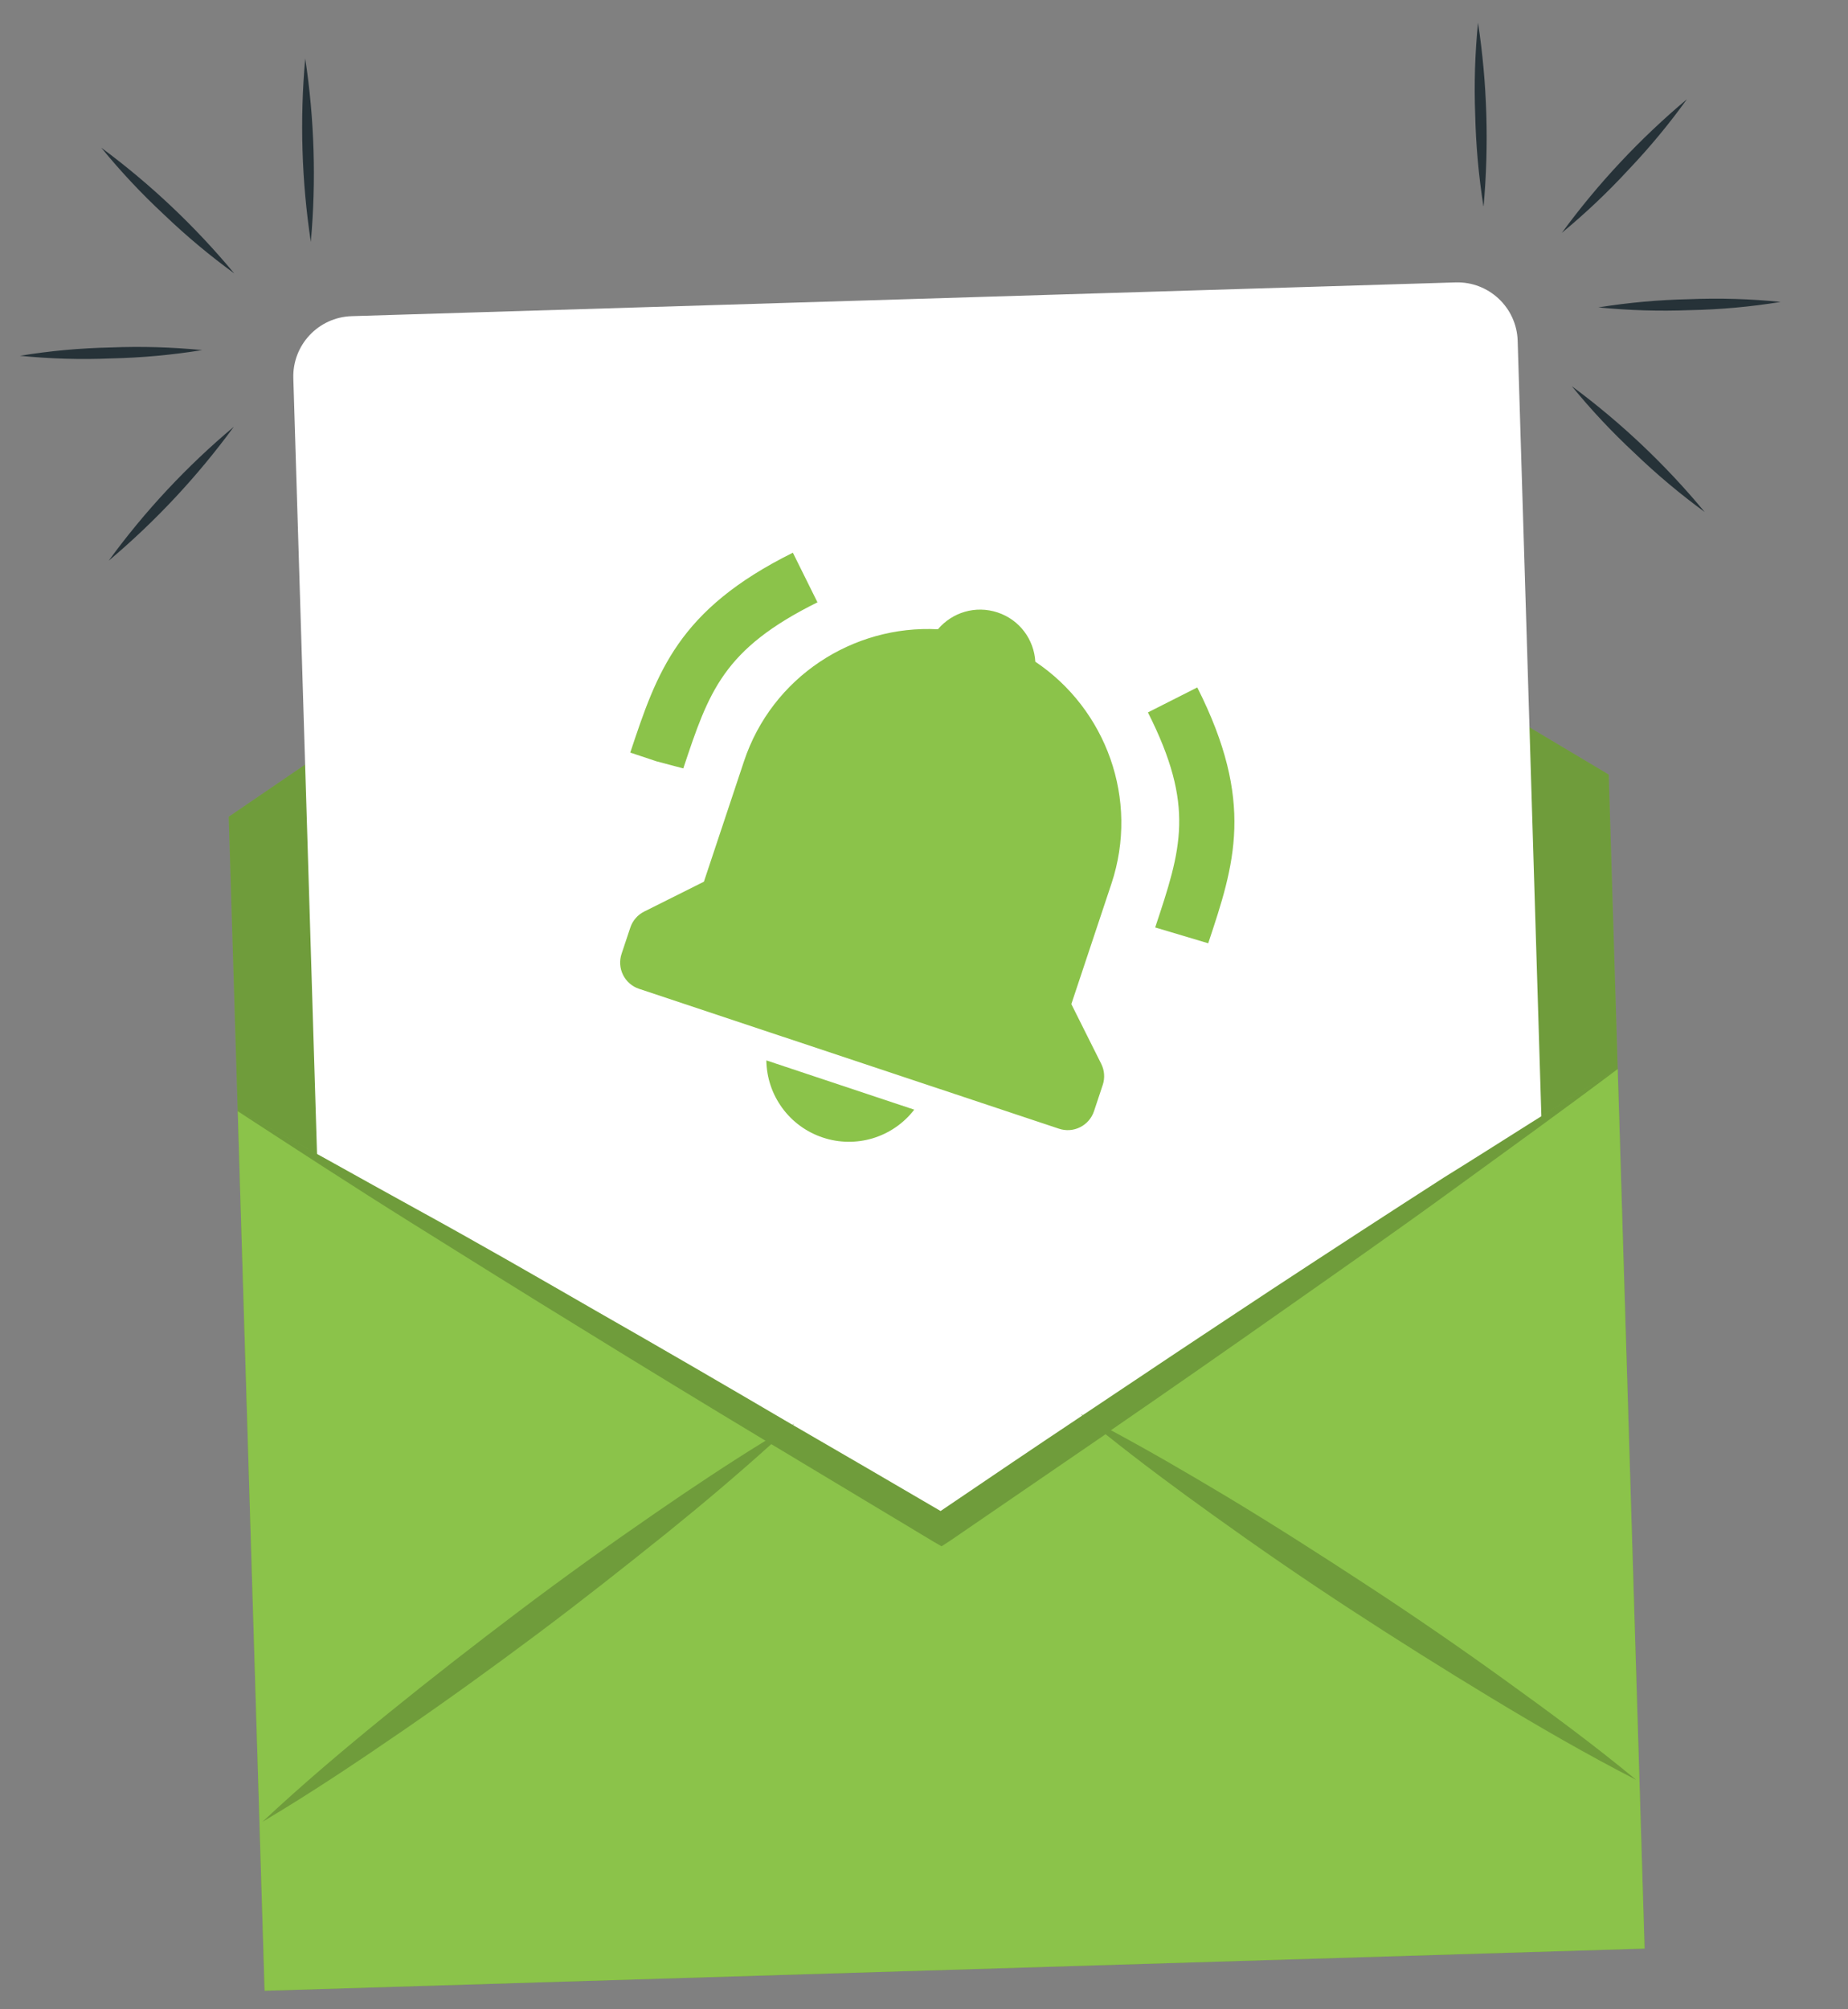 <svg width="92" height="100" viewBox="0 0 92 100" fill="none" xmlns="http://www.w3.org/2000/svg">
<rect x="0" y="0" width="92" height="100" fill="#808080" stroke="none"/>
<path d="M81.874 96.979L13.173 99.078L11.387 40.649L45.062 17.673L80.088 38.549L81.874 96.979Z" fill="#8BC34A"/>
<path opacity="0.2" d="M81.874 96.979L13.173 99.078L11.387 40.649L45.062 17.673L80.088 38.549L81.874 96.979Z" fill="black"/>
<path d="M72.465 14.055L17.51 15.735C15.854 15.785 14.552 17.169 14.603 18.825L16.824 91.496C16.874 93.152 18.258 94.453 19.914 94.403L74.869 92.724C76.525 92.673 77.827 91.289 77.776 89.633L75.555 16.962C75.505 15.306 74.121 14.005 72.465 14.055Z" fill="white"/>
<path d="M80.536 53.203L81.874 96.978L13.173 99.078L11.835 55.303C14.836 56.867 17.792 58.564 20.767 60.195C23.742 61.826 26.692 63.524 29.637 65.222C32.916 67.091 36.196 69 39.466 70.92L39.569 70.856C39.536 70.857 39.515 70.913 39.488 70.93C41.932 72.345 44.378 73.77 46.826 75.203C49.17 73.614 51.531 72.013 53.888 70.446C53.86 70.447 53.837 70.398 53.803 70.377C53.836 70.398 53.872 70.416 53.909 70.429C57.054 68.32 60.208 66.222 63.372 64.136C66.209 62.272 69.054 60.423 71.907 58.588C74.806 56.794 77.636 54.947 80.536 53.203Z" fill="#8BC34A"/>
<g opacity="0.2">
<path d="M80.536 53.203C77.821 55.245 75.055 57.234 72.316 59.227C69.578 61.22 66.789 63.17 64.005 65.126C61.104 67.168 58.196 69.192 55.282 71.198L55.019 71.394L47.261 76.708L46.873 76.957L46.482 76.731L38.425 71.89L38.14 71.722C35.102 69.894 32.072 68.048 29.051 66.183C26.165 64.412 23.283 62.612 20.407 60.813C17.53 59.014 14.668 57.148 11.835 55.303C14.836 56.867 17.791 58.564 20.767 60.195C23.742 61.826 26.692 63.524 29.637 65.222C32.916 67.091 36.196 69 39.466 70.92C41.924 72.342 44.377 73.77 46.825 75.203C49.17 73.614 51.531 72.013 53.887 70.446C57.032 68.338 60.186 66.24 63.35 64.153C66.187 62.289 69.032 60.44 71.886 58.605C74.805 56.794 77.636 54.947 80.536 53.203Z" fill="black"/>
<path d="M39.556 70.829C39.523 70.83 39.503 70.886 39.476 70.903L38.408 71.863C36.73 73.376 35.008 74.831 33.256 76.247C31.113 77.968 28.932 79.691 26.731 81.336C24.531 82.981 22.297 84.595 20.018 86.16C17.738 87.725 15.447 89.258 13.064 90.671C15.092 88.772 17.205 86.991 19.342 85.259C21.48 83.527 23.678 81.816 25.867 80.165C28.056 78.514 30.312 76.895 32.586 75.33C34.397 74.082 36.242 72.851 38.123 71.695C38.559 71.422 38.995 71.161 39.443 70.893L39.556 70.829Z" fill="black"/>
<path d="M81.454 88.581C78.99 87.315 76.593 85.926 74.238 84.502C71.884 83.079 69.528 81.595 67.231 80.098C64.935 78.601 62.648 77.026 60.408 75.417C58.585 74.11 56.776 72.769 55.021 71.365L53.895 70.462C53.868 70.463 53.844 70.414 53.811 70.393C53.844 70.414 53.88 70.432 53.917 70.445C54.38 70.69 54.832 70.924 55.284 71.17C57.231 72.214 59.137 73.326 61.032 74.46C63.398 75.883 65.716 77.368 68.023 78.876C70.331 80.384 72.607 81.948 74.846 83.562C77.086 85.177 79.314 86.808 81.454 88.581Z" fill="black"/>
</g>
<path d="M15.474 12.038C15.016 9.019 14.922 5.955 15.195 2.913C15.653 5.933 15.747 8.996 15.474 12.038Z" fill="#263238"/>
<path d="M11.66 13.606C10.43 12.71 9.261 11.732 8.162 10.678C7.047 9.642 6.005 8.531 5.042 7.352C7.49 9.162 9.712 11.262 11.66 13.606Z" fill="#263238"/>
<path d="M10.067 17.424C8.568 17.666 7.054 17.805 5.535 17.839C4.02 17.902 2.501 17.858 0.992 17.707C2.489 17.462 4.002 17.324 5.519 17.293C7.036 17.232 8.556 17.276 10.067 17.424Z" fill="#263238"/>
<path d="M11.628 21.255C9.826 23.713 7.739 25.947 5.41 27.907C7.207 25.443 9.295 23.207 11.628 21.249L11.628 21.255Z" fill="#263238"/>
<path d="M73.849 10.255C73.612 8.747 73.475 7.224 73.44 5.698C73.383 4.174 73.43 2.648 73.581 1.13C74.039 4.149 74.132 7.213 73.859 10.255L73.849 10.255Z" fill="#263238"/>
<path d="M77.755 11.587C79.557 9.128 81.647 6.897 83.979 4.94C83.09 6.177 82.117 7.349 81.068 8.451C80.035 9.57 78.928 10.618 77.755 11.587Z" fill="#263238"/>
<path d="M79.572 15.299C81.072 15.059 82.586 14.922 84.105 14.89C85.62 14.828 87.138 14.874 88.648 15.027C87.15 15.27 85.638 15.407 84.121 15.436C82.603 15.495 81.084 15.449 79.572 15.299Z" fill="#263238"/>
<path d="M78.252 19.221C80.7 21.031 82.92 23.133 84.865 25.481C83.636 24.583 82.47 23.603 81.372 22.547C80.257 21.511 79.215 20.4 78.252 19.221Z" fill="#263238"/>
<g clip-path="url(#clip0_305_1338)">
<path d="M40.696 29.977L39.472 27.508C33.742 30.351 32.71 33.45 31.377 37.455L32.683 37.89L34.017 38.243C35.291 34.417 35.993 32.309 40.696 29.977ZM59.605 34.213L57.148 35.456C59.512 40.142 58.81 42.249 57.509 46.158L60.149 46.946C61.456 43.023 62.488 39.924 59.605 34.213ZM40.963 56.614C41.772 56.885 42.645 56.896 43.46 56.648C44.276 56.399 44.994 55.903 45.515 55.227L38.151 52.775C38.163 53.627 38.44 54.455 38.944 55.144C39.447 55.832 40.153 56.346 40.963 56.614ZM53.335 49.973L55.331 43.981C56.73 39.777 55.055 35.286 51.542 32.933C51.48 31.841 50.771 30.85 49.666 30.482C48.56 30.114 47.398 30.482 46.694 31.318C42.471 31.095 38.438 33.685 37.038 37.889L35.043 43.881L32.069 45.368C31.907 45.449 31.763 45.561 31.645 45.698C31.526 45.834 31.436 45.993 31.379 46.165L30.944 47.471C30.828 47.818 30.855 48.196 31.019 48.523C31.182 48.849 31.469 49.098 31.815 49.213L52.721 56.175C53.068 56.291 53.446 56.264 53.772 56.1C54.099 55.937 54.347 55.65 54.463 55.304L54.898 53.997C54.955 53.826 54.978 53.645 54.965 53.464C54.952 53.284 54.904 53.108 54.823 52.946L53.335 49.973Z" fill="#8BC34A"/>
</g>
<defs>
<clipPath id="clip0_305_1338">
<rect width="33.052" height="33.052" fill="white" transform="translate(34.733 22.709) rotate(18.085)"/>
</clipPath>
</defs>
</svg>
